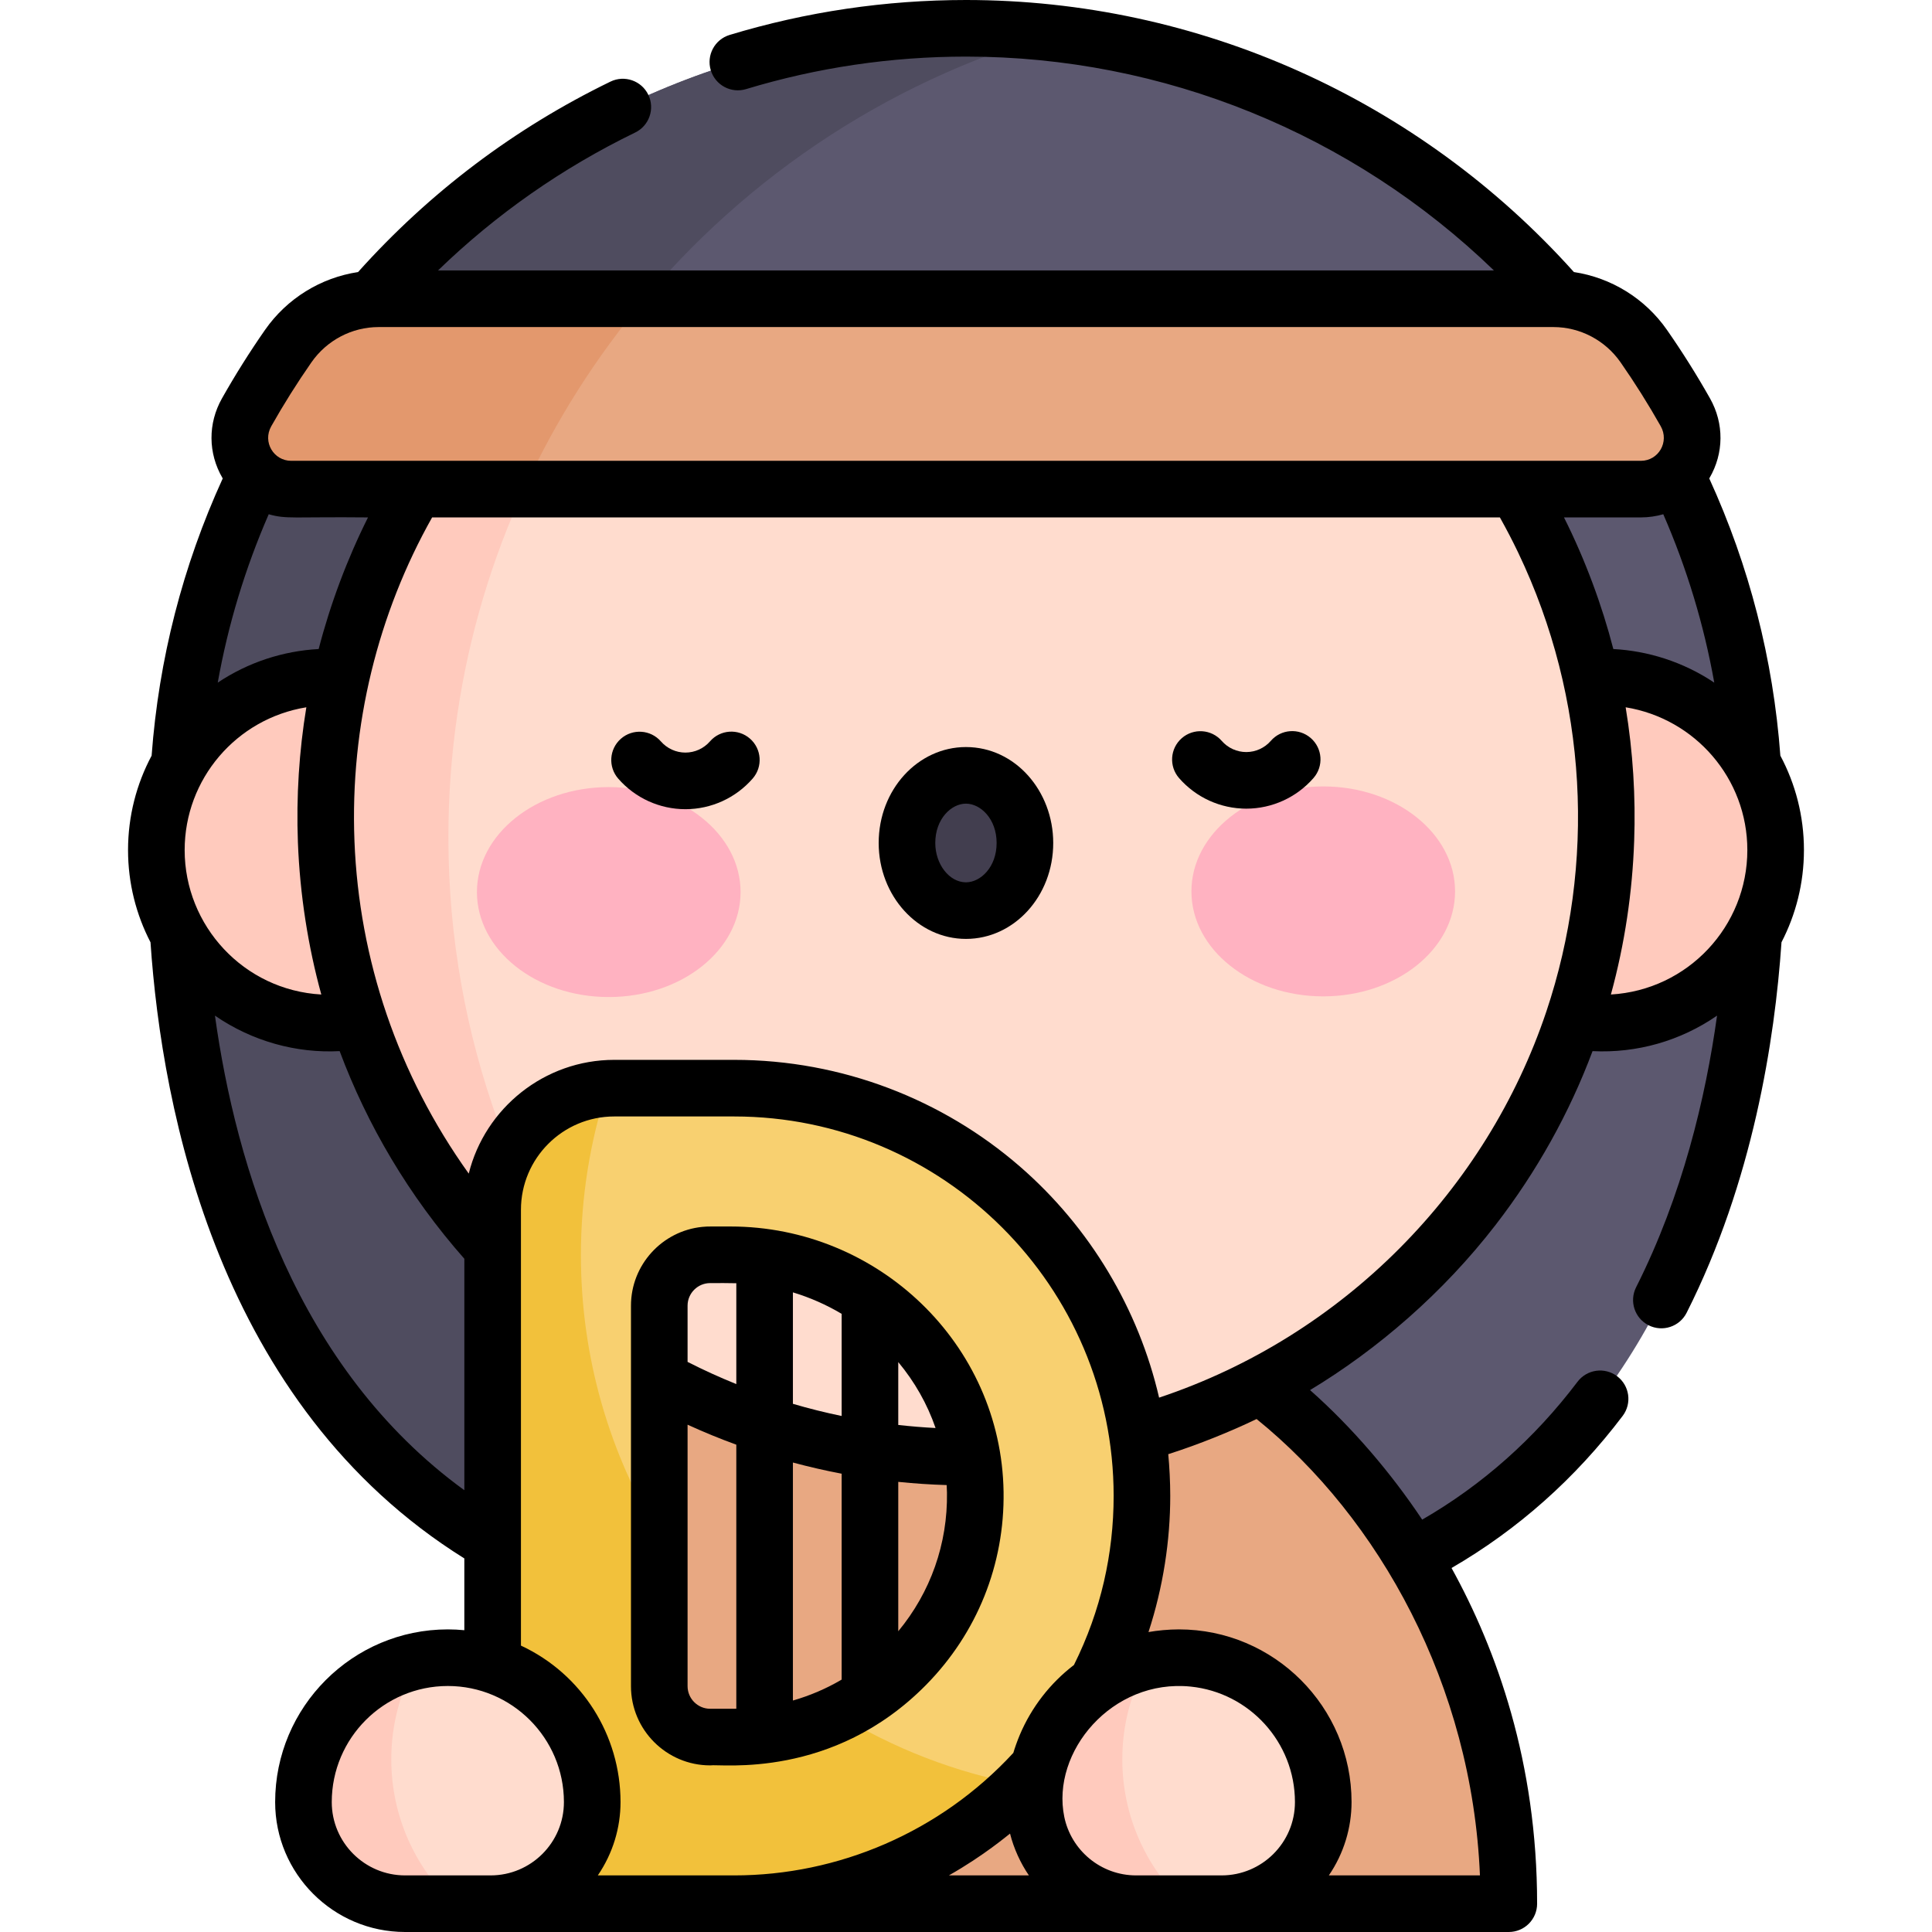 <svg id="Capa_1" enable-background="new 0 0 512 512" height="512" viewBox="0 0 512 512" width="512" xmlns="http://www.w3.org/2000/svg"><g><g><path d="m47.056 216.444c0-115.212 93.732-208.944 208.944-208.944s208.944 93.732 208.944 208.944z" fill="#5c586f"/><path d="m464.944 216.444s11.993 150.879-98.094 199.809l-65.468-36.264 24.453-36.019 80.984-127.527h58.125z" fill="#5c586f"/><path d="m47.065 216.444s-11.993 150.879 98.094 199.809l19.634-103.995-59.602-95.814z" fill="#4f4c5f"/><circle cx="424.711" cy="225.276" fill="#ffcabd" r="45.853"/><path d="m279.529 8.833c-7.727-.87-15.574-1.333-23.529-1.333-115.212 0-208.944 93.732-208.944 208.944h71.842c2.369-98.86 69.52-181.673 160.631-207.611z" fill="#4f4c5f"/><path d="m224.308 474.8 51.013-55.514v-75.314h50.513l8.013 23.288s66.006 45.284 66.006 137.241h-205.291z" fill="#e8a882"/><path d="m164.793 343.972 116.871 30.964-18.457 75.585-46.887 32.255-51.527 2.022-14.963-68.544z" fill="#e8a882"/><path d="m130.425 102.31c-27.41 30.139-44.117 70.186-44.117 114.134 0 93.719 75.974 169.693 169.693 169.693s169.693-75.974 169.693-169.693c0-43.949-16.708-83.995-44.117-114.134z" fill="#ffdcce"/><path d="m168.896 362.095c-31.287-38.191-50.067-87.022-50.067-140.243 0-44.031 12.852-85.059 35.005-119.541h-23.41c-19.502 21.444-33.579 47.907-40.082 77.218-1.01-.067-2.027-.105-3.054-.105-25.324 0-45.853 20.529-45.853 45.853s20.529 45.853 45.853 45.853c2.665 0 5.271-.244 7.811-.681 12.961 38.62 39.425 71.046 73.797 91.646z" fill="#ffcabd"/><path d="m446.643 109.27c-3.401-6.026-7.079-11.875-11.017-17.53-5.467-7.85-14.397-12.567-23.963-12.567h-311.326c-9.566 0-18.496 4.717-23.963 12.567-3.938 5.655-7.617 11.504-11.017 17.53-5.133 9.094 1.354 20.35 11.797 20.35h357.692c10.443 0 16.93-11.256 11.797-20.35z" fill="#e8a882"/><ellipse cx="161.326" cy="236.407" fill="#ffb2c1" rx="34.933" ry="27.819"/><ellipse cx="350.674" cy="236.229" fill="#ffb2c1" rx="34.933" ry="27.819"/><ellipse cx="255.988" cy="223.398" fill="#423e4f" rx="15.628" ry="17.923"/><path d="m130.015 504.5h64.546c59.682 0 108.063-48.382 108.063-108.063 0-59.682-48.382-108.063-108.063-108.063h-31.785c-17.796 0-32.222 14.426-32.222 32.222v151.684zm64.547-44.158h-6.354c-7.452 0-13.494-6.041-13.494-13.494v-100.823c0-7.452 6.041-13.494 13.494-13.494h5.384c35.069 0 64.332 27.847 64.867 62.912.545 35.69-28.329 64.899-63.897 64.899z" fill="#f8d070"/><path d="m312.411 439.307c-21.132 0-38.263 17.131-38.263 38.263 0 14.873 12.057 26.93 26.93 26.93h22.666c14.873 0 26.93-12.057 26.93-26.93 0-21.132-17.131-38.263-38.263-38.263z" fill="#ffdcce"/><path d="m221.87 454.195c-8.286 3.934-17.542 6.147-27.308 6.147h-6.354c-7.452 0-13.494-6.041-13.494-13.494v-40.049c-13.176-21.619-20.768-47.014-20.768-74.183 0-15.424 2.456-30.272 6.982-44.187-16.935.959-30.372 14.991-30.372 32.165v151.683l-.54 32.222h64.546c29.756 0 56.701-12.029 76.244-31.486-17.664-3.235-34.189-9.723-48.936-18.818z" fill="#f2c13b"/><path d="m118.683 439.307c-21.132 0-38.263 17.131-38.263 38.263 0 14.873 12.057 26.93 26.93 26.93h22.666c14.873 0 26.93-12.057 26.93-26.93 0-21.132-17.131-38.263-38.263-38.263z" fill="#ffdcce"/><path d="m170.93 79.173h-70.593c-9.566 0-18.496 4.717-23.963 12.567-3.938 5.655-7.617 11.505-11.017 17.53-5.133 9.094 1.354 20.35 11.797 20.35h61.749c8.392-18.294 19.206-35.243 32.027-50.447z" fill="#e3986d"/><g fill="#ffcabd"><path d="m103.694 466.242c0-9.488 2.519-18.382 6.906-26.073-17.249 3.711-30.181 19.042-30.181 37.4 0 14.873 12.057 26.93 26.93 26.93h12.815c-10.137-9.606-16.47-23.188-16.47-38.257z"/><path d="m297.422 466.242c0-9.488 2.519-18.382 6.906-26.073-17.249 3.711-30.181 19.042-30.181 37.4 0 14.873 12.057 26.93 26.93 26.93h12.815c-10.136-9.606-16.47-23.188-16.47-38.257z"/></g></g><g><path d="m198.735 195.732c-3.126-2.719-7.863-2.388-10.581.737-1.642 1.888-4.013 2.972-6.505 2.974-.003 0-.006 0-.009 0-2.488 0-4.858-1.08-6.501-2.962-2.724-3.12-7.462-3.441-10.582-.717s-3.441 7.462-.717 10.583c4.493 5.146 10.98 8.097 17.8 8.097h.024c6.83-.006 13.321-2.97 17.809-8.13 2.718-3.126 2.388-7.863-.738-10.582z"/><path d="m347.366 195.592c-3.126-2.719-7.863-2.389-10.581.737-1.642 1.888-4.013 2.972-6.506 2.974-.003 0-.006 0-.009 0-2.489 0-4.858-1.079-6.502-2.962-2.724-3.12-7.462-3.441-10.583-.717-3.12 2.724-3.441 7.462-.717 10.582 4.493 5.146 10.98 8.097 17.8 8.097h.024c6.829-.006 13.321-2.97 17.809-8.13 2.721-3.125 2.391-7.862-.735-10.581z"/><path d="m255.985 197.976c-.007 0-.014 0-.021 0-12.669.012-23.117 11.244-23.104 25.444.013 14.011 10.387 25.401 23.131 25.4h.021c12.705-.012 23.118-11.29 23.104-25.444-.013-13.718-10.039-25.4-23.131-25.4zm8.13 25.415c.006 6.382-4.236 10.426-8.118 10.43-.002 0-.004 0-.006 0-4.403 0-8.126-4.768-8.132-10.415-.006-6.38 4.233-10.427 8.118-10.43h.006c3.87 0 8.126 4.021 8.132 10.415z"/><path d=""/><path d="m245.418 446.518c13.54-13.748 20.834-31.927 20.54-51.188-.598-39.15-33.262-70.298-72.367-70.298-5.018.027-5.791-.068-7.527.109-10.573 1.077-18.85 10.032-18.85 20.885v100.823c0 11.576 9.418 20.994 20.994 20.994 2.695-.441 32.441 3.823 57.21-21.325zm2.518-68.082c-3.307-.165-6.603-.443-9.887-.808v-16.663c4.341 5.21 7.667 11.054 9.887 17.471zm-24.887-30.254v27.069c-4.35-.9-8.661-1.972-12.918-3.223v-29.538c4.551 1.375 8.887 3.295 12.918 5.692zm0 42.364v54.563c-4.062 2.392-8.395 4.251-12.918 5.546v-63.07c4.267 1.14 8.573 2.14 12.918 2.961zm15 41.756v-39.593c4.26.434 8.539.724 12.829.848.034.665.072 1.33.082 2.001.207 13.549-4.355 26.416-12.911 36.744zm-49.841-92.271c3.332.013 4.227-.032 6.924.038v26.728c-4.387-1.773-8.701-3.727-12.917-5.882v-14.89c-.001-3.305 2.688-5.994 5.993-5.994zm-5.994 106.817v-69.29c4.235 1.938 8.544 3.707 12.917 5.302v69.967c-.19.002-.379.014-.57.014h-6.354c-3.304.001-5.993-2.688-5.993-5.993z"/><path d="m478.064 225.276c0-9.037-2.266-17.552-6.249-25.02-1.898-25.551-8.226-50.235-18.847-73.468.021-.035.044-.068.065-.104 3.837-6.571 3.889-14.459.14-21.102-3.494-6.19-7.327-12.29-11.394-18.129-5.827-8.368-14.796-13.864-24.679-15.356-41.113-45.847-99.649-72.097-161.1-72.097-21.285 0-42.359 3.115-62.635 9.258-3.964 1.201-6.204 5.388-5.003 9.353 1.201 3.964 5.389 6.205 9.353 5.003 18.864-5.716 38.474-8.614 58.285-8.614 52.351 0 102.448 20.47 139.906 56.673h-279.827c15.366-14.883 32.881-27.141 52.252-36.55 3.726-1.81 5.279-6.297 3.469-10.023s-6.298-5.28-10.023-3.469c-25.482 12.378-47.963 29.357-66.884 50.468-9.881 1.494-18.849 6.989-24.675 15.355-4.068 5.842-7.902 11.942-11.394 18.129-3.749 6.642-3.696 14.531.14 21.102.021.036.044.069.065.104-10.621 23.233-16.949 47.917-18.846 73.467-3.983 7.468-6.249 15.983-6.249 25.021 0 8.807 2.158 17.114 5.953 24.443 3.033 44.553 18.043 122.666 83.167 163.28v19.021c-1.44-.137-2.897-.214-4.372-.214-25.234 0-45.763 20.529-45.763 45.763 0 18.985 15.445 34.43 34.431 34.43h292.503c4.142 0 7.5-3.358 7.5-7.5 0-37.397-10.683-67.238-22.678-88.962 17.55-10.174 32.782-23.701 45.35-40.309 2.499-3.303 1.848-8.007-1.456-10.506-3.303-2.499-8.006-1.848-10.506 1.456-11.413 15.082-25.239 27.351-41.166 36.54-8.187-12.28-18.49-24.398-29.718-34.333 17.907-10.796 35.289-25.786 49.175-43.777 10.958-14.198 19.559-29.676 25.689-46.048 11.759.583 23.305-2.71 32.995-9.407-3.028 21.766-9.188 47.677-21.452 71.985-1.866 3.698-.381 8.208 3.317 10.074 3.697 1.865 8.208.381 10.074-3.317 17.543-34.769 23.372-72.29 25.138-98.185 3.793-7.329 5.949-15.632 5.949-24.435zm-51.158 38.279c3.701-13.495 5.696-27.162 6.169-40.762.403-11.567-.29-23.424-2.259-35.355 18.428 3 32.248 18.894 32.248 37.839 0 20.16-15.721 37.079-36.158 38.278zm-119.733 106.831c-5.402-23.351-18.233-45.089-36.977-61.327-20.279-17.568-46.932-28.186-75.634-28.186h-31.785c-18.492 0-34.254 12.808-38.555 30.145-18.826-26.301-29.058-56.768-30.287-88.125-1.202-30.658 6.276-60.383 20.58-85.773h282.971c.078.14.156.28.234.42 1.57 2.816 3.057 5.673 4.452 8.571.058.12.116.239.173.358 18.543 38.758 20.53 82.621 7.452 121.599-15.839 47.198-53.658 85.997-102.624 102.318zm-258.237-145.11c0-18.773 13.638-34.809 32.247-37.839-1.906 11.564-2.697 23.595-2.235 35.822.528 13.852 2.709 27.602 6.202 40.297-20.569-1.156-36.214-18.227-36.214-38.28zm48.59-88.156c-5.509 10.985-10.028 23.07-13.075 34.88-9.407.506-18.681 3.508-26.747 8.904 2.737-15.347 7.254-30.274 13.51-44.624 4.736 1.362 6.485.638 26.312.84zm337.32 0h.005c2.072 0 4.182-.323 5.935-.841 6.256 14.35 10.773 29.278 13.51 44.625-8.285-5.542-17.608-8.413-26.747-8.904-2.997-11.607-7.438-23.639-13.075-34.879h20.372zm-362.958-24.163c3.261-5.778 6.841-11.474 10.641-16.93 4.078-5.856 10.735-9.353 17.809-9.353h311.326c7.073 0 13.729 3.497 17.808 9.353 3.798 5.454 7.378 11.15 10.641 16.93 2.326 4.123-.572 9.164-5.266 9.164-16.099 0-333.132 0-357.692 0-4.58-.001-7.646-4.949-5.267-9.164zm-14.925 156.196c9.886 6.811 21.606 10.012 33.046 9.404 7.307 19.553 18.272 38.278 33.046 55.032v61.336c-44.565-32.416-60.558-85.976-66.092-125.772zm30.956 208.417c0-16.963 13.801-30.763 30.764-30.763 16.958 0 30.762 13.807 30.762 30.763 0 10.714-8.716 19.43-19.43 19.43h-22.665c-10.714 0-19.431-8.716-19.431-19.43zm76.527 0c0-.011-.001-.022-.001-.033-.012-17.636-10.136-33.869-26.389-41.434 0-4.918 0-97.159 0-115.508 0-13.631 11.09-24.722 24.722-24.722h31.785c55.336 0 100.563 44.997 100.563 100.563 0 15.21-3.342 30.406-10.521 44.798-6.335 4.852-11.263 11.241-14.34 18.508-.02.047-.038.094-.057.141-.635 1.514-1.262 3.282-1.667 4.65-19.371 21.015-46.41 32.467-73.979 32.467h-36.136c4.046-5.919 6.02-12.728 6.02-19.43zm87.017 19.43c9.323-5.274 15.668-10.7 16.208-11.082.982 3.953 2.818 7.905 4.996 11.082zm49.615 0c-9.375 0-17.22-6.673-19.035-15.519-3.527-17.188 12.629-36.642 33.509-34.515 15.493 1.578 27.622 14.701 27.622 30.604 0 10.773-8.767 19.43-19.43 19.43zm51.077 0c3.984-5.81 6.015-12.641 6.019-19.412 0-.006.001-.012.001-.019 0-25.228-20.524-45.763-45.763-45.763h-.001c-2.752 0-5.706.29-8.052.707 3.904-11.924 5.768-24.297 5.768-36.077 0-3.699-.215-7.785-.528-11.064 8.064-2.558 16.754-6.101 23.408-9.315 32.526 26.316 57.091 70.507 59.193 120.943z"/></g></g></svg>